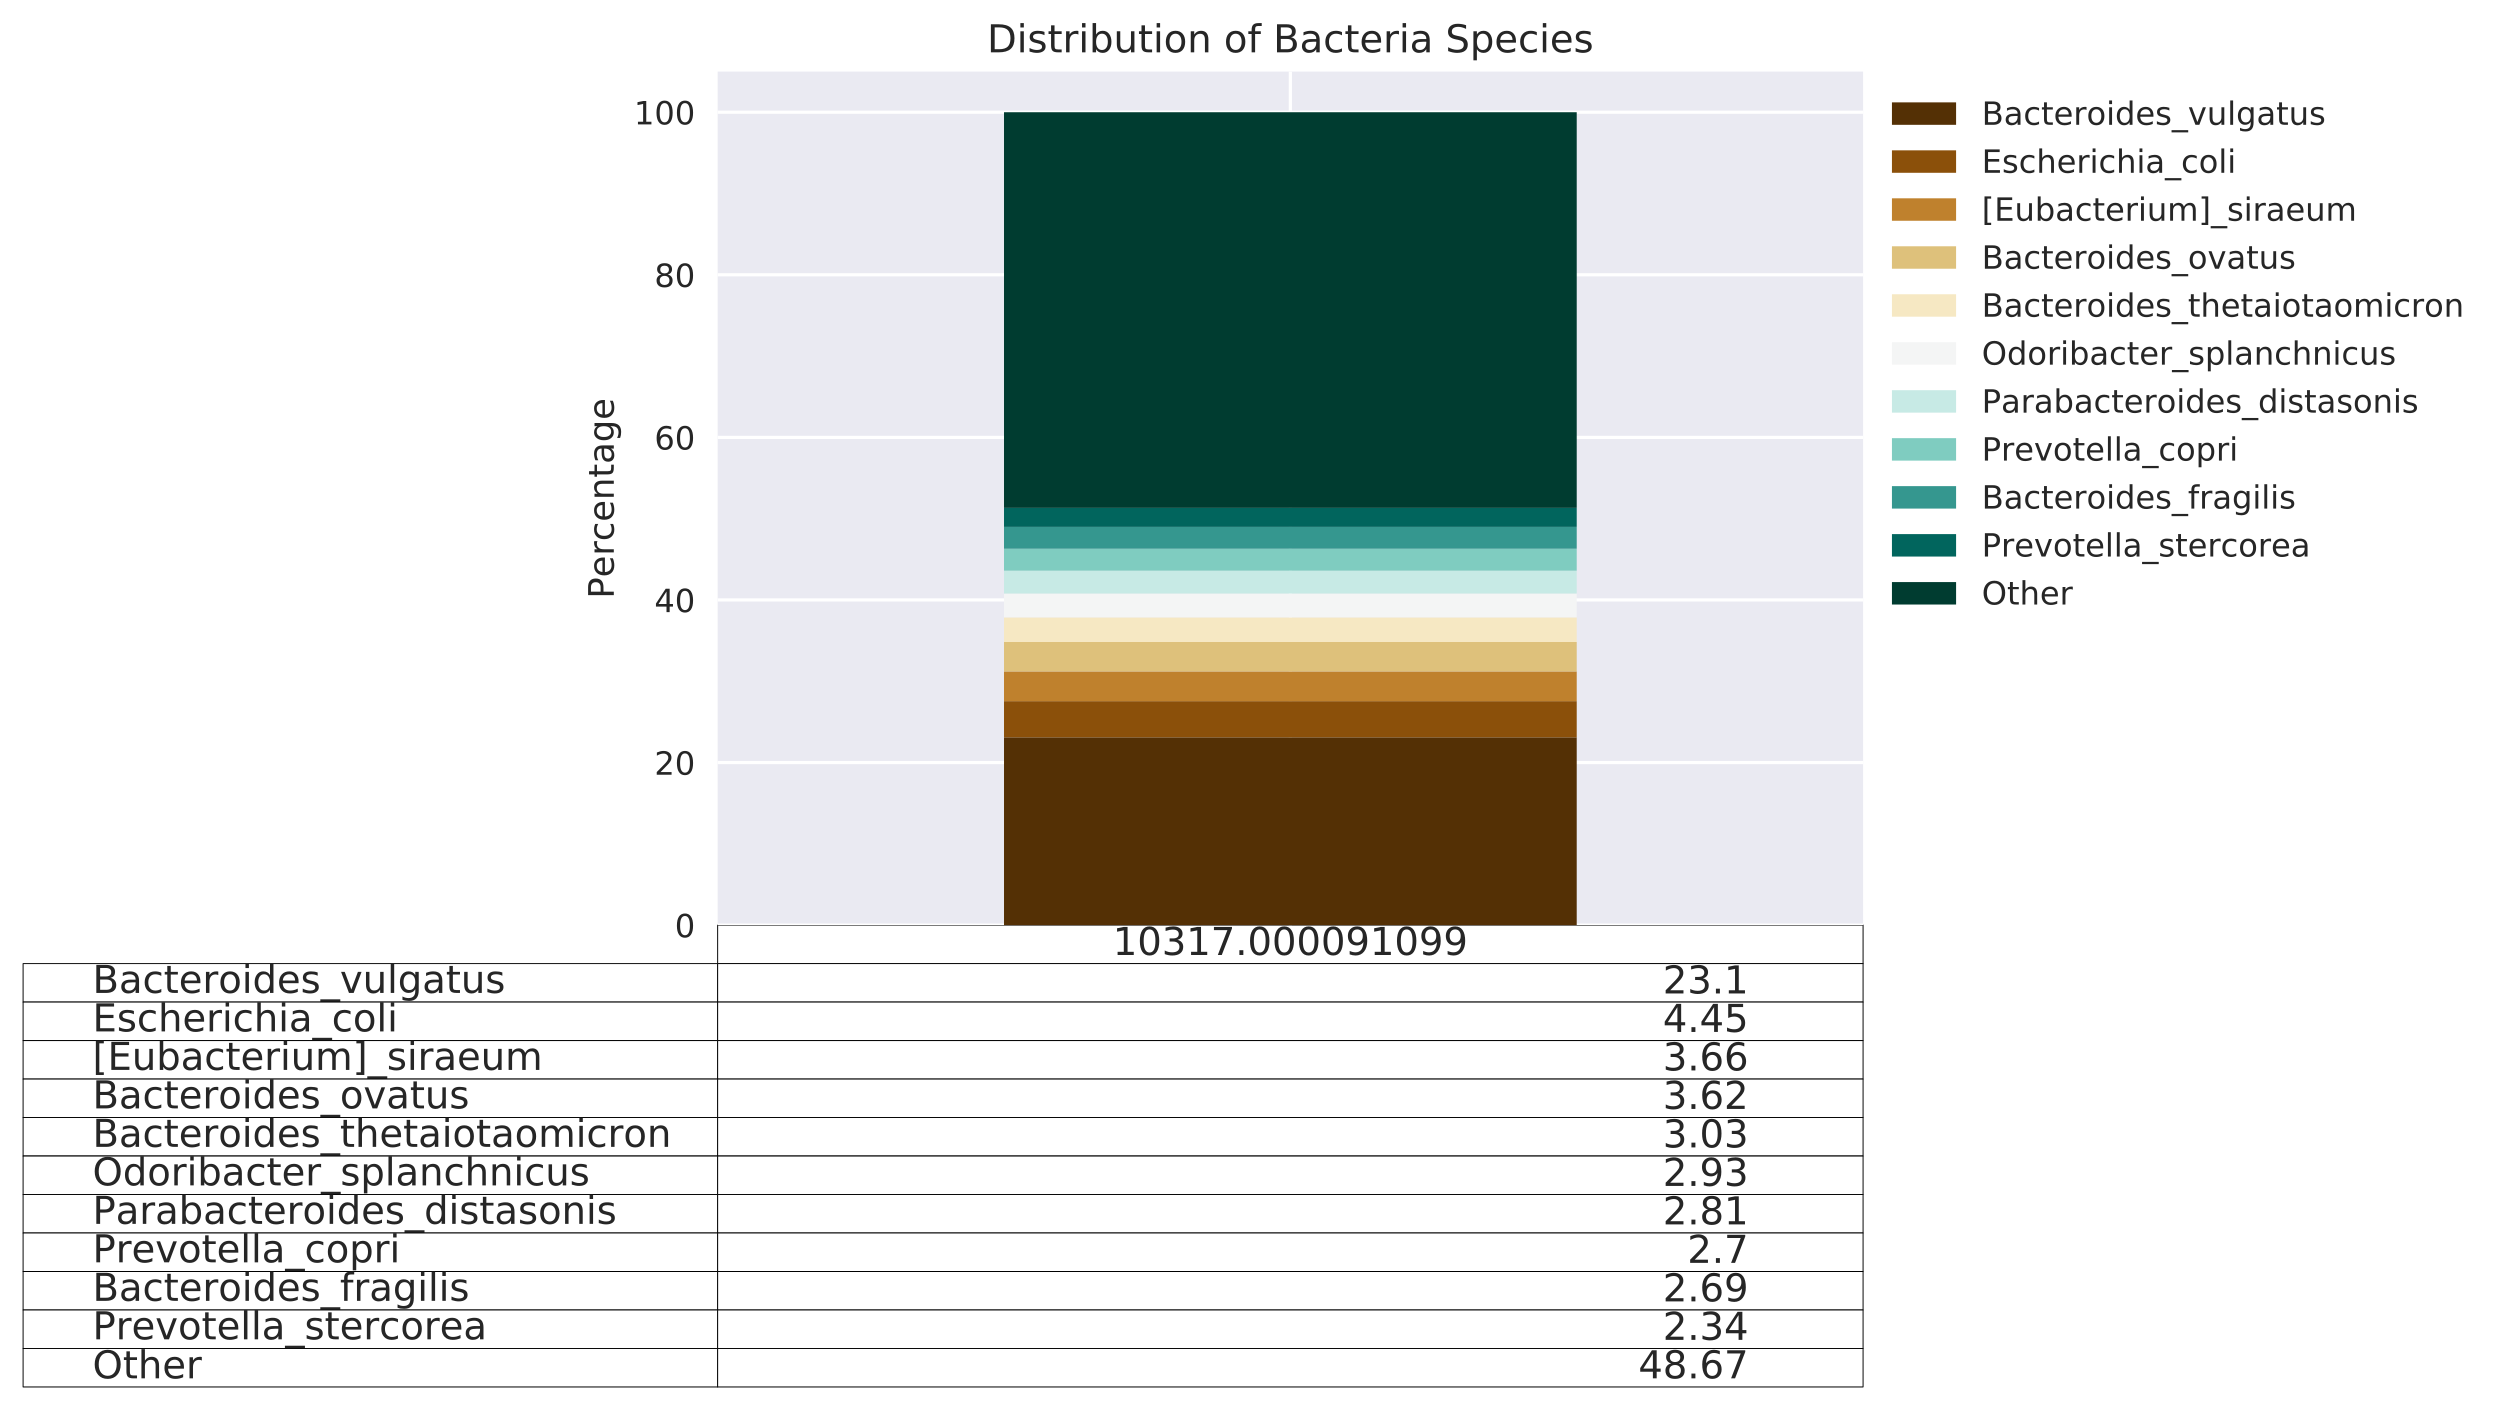 <?xml version="1.0" encoding="utf-8" standalone="no"?>
<!DOCTYPE svg PUBLIC "-//W3C//DTD SVG 1.1//EN"
  "http://www.w3.org/Graphics/SVG/1.1/DTD/svg11.dtd">
<!-- Created with matplotlib (http://matplotlib.org/) -->
<svg height="439.63pt" version="1.1" viewBox="0 0 779.45 439.63" width="779.45pt" xmlns="http://www.w3.org/2000/svg" xmlns:xlink="http://www.w3.org/1999/xlink">
 <defs>
  <style type="text/css">
*{stroke-linecap:butt;stroke-linejoin:round;}
  </style>
 </defs>
 <g id="figure_1">
  <g id="patch_1">
   <path d="M 0 439.63 
L 779.45 439.63 
L 779.45 0 
L 0 0 
z
" style="fill:#ffffff;"/>
  </g>
  <g id="axes_1">
   <g id="patch_2">
    <path d="M 223.749 288.43 
L 580.869 288.43 
L 580.869 22.318 
L 223.749 22.318 
z
" style="fill:#eaeaf2;"/>
   </g>
   <g id="table_1">
    <g id="patch_3">
     <path d="M 223.749 300.43 
L 580.869 300.43 
L 580.869 288.43 
L 223.749 288.43 
z
" style="fill:#ffffff;stroke:#000000;stroke-linejoin:miter;stroke-width:0.3;"/>
    </g>
    <g id="text_1">
     <!-- 10317.000091099 -->
     <defs>
      <path d="M 12.406 8.297 
L 28.516 8.297 
L 28.516 63.922 
L 10.984 60.406 
L 10.984 69.391 
L 28.422 72.906 
L 38.281 72.906 
L 38.281 8.297 
L 54.391 8.297 
L 54.391 0 
L 12.406 0 
z
" id="DejaVuSans-31"/>
      <path d="M 31.781 66.406 
Q 24.172 66.406 20.328 58.906 
Q 16.5 51.422 16.5 36.375 
Q 16.5 21.391 20.328 13.891 
Q 24.172 6.391 31.781 6.391 
Q 39.453 6.391 43.281 13.891 
Q 47.125 21.391 47.125 36.375 
Q 47.125 51.422 43.281 58.906 
Q 39.453 66.406 31.781 66.406 
z
M 31.781 74.219 
Q 44.047 74.219 50.516 64.516 
Q 56.984 54.828 56.984 36.375 
Q 56.984 17.969 50.516 8.266 
Q 44.047 -1.422 31.781 -1.422 
Q 19.531 -1.422 13.062 8.266 
Q 6.594 17.969 6.594 36.375 
Q 6.594 54.828 13.062 64.516 
Q 19.531 74.219 31.781 74.219 
z
" id="DejaVuSans-30"/>
      <path d="M 40.578 39.312 
Q 47.656 37.797 51.625 33 
Q 55.609 28.219 55.609 21.188 
Q 55.609 10.406 48.188 4.484 
Q 40.766 -1.422 27.094 -1.422 
Q 22.516 -1.422 17.656 -0.516 
Q 12.797 0.391 7.625 2.203 
L 7.625 11.719 
Q 11.719 9.328 16.594 8.109 
Q 21.484 6.891 26.812 6.891 
Q 36.078 6.891 40.938 10.547 
Q 45.797 14.203 45.797 21.188 
Q 45.797 27.641 41.281 31.266 
Q 36.766 34.906 28.719 34.906 
L 20.219 34.906 
L 20.219 43.016 
L 29.109 43.016 
Q 36.375 43.016 40.234 45.922 
Q 44.094 48.828 44.094 54.297 
Q 44.094 59.906 40.109 62.906 
Q 36.141 65.922 28.719 65.922 
Q 24.656 65.922 20.016 65.031 
Q 15.375 64.156 9.812 62.312 
L 9.812 71.094 
Q 15.438 72.656 20.344 73.438 
Q 25.25 74.219 29.594 74.219 
Q 40.828 74.219 47.359 69.109 
Q 53.906 64.016 53.906 55.328 
Q 53.906 49.266 50.438 45.094 
Q 46.969 40.922 40.578 39.312 
z
" id="DejaVuSans-33"/>
      <path d="M 8.203 72.906 
L 55.078 72.906 
L 55.078 68.703 
L 28.609 0 
L 18.312 0 
L 43.219 64.594 
L 8.203 64.594 
z
" id="DejaVuSans-37"/>
      <path d="M 10.688 12.406 
L 21 12.406 
L 21 0 
L 10.688 0 
z
" id="DejaVuSans-2e"/>
      <path d="M 10.984 1.516 
L 10.984 10.5 
Q 14.703 8.734 18.5 7.812 
Q 22.312 6.891 25.984 6.891 
Q 35.75 6.891 40.891 13.453 
Q 46.047 20.016 46.781 33.406 
Q 43.953 29.203 39.594 26.953 
Q 35.25 24.703 29.984 24.703 
Q 19.047 24.703 12.672 31.312 
Q 6.297 37.938 6.297 49.422 
Q 6.297 60.641 12.938 67.422 
Q 19.578 74.219 30.609 74.219 
Q 43.266 74.219 49.922 64.516 
Q 56.594 54.828 56.594 36.375 
Q 56.594 19.141 48.406 8.859 
Q 40.234 -1.422 26.422 -1.422 
Q 22.703 -1.422 18.891 -0.688 
Q 15.094 0.047 10.984 1.516 
z
M 30.609 32.422 
Q 37.25 32.422 41.125 36.953 
Q 45.016 41.5 45.016 49.422 
Q 45.016 57.281 41.125 61.844 
Q 37.25 66.406 30.609 66.406 
Q 23.969 66.406 20.094 61.844 
Q 16.219 57.281 16.219 49.422 
Q 16.219 41.5 20.094 36.953 
Q 23.969 32.422 30.609 32.422 
z
" id="DejaVuSans-39"/>
     </defs>
     <g style="fill:#262626;" transform="translate(346.957 297.741)scale(0.12 -0.12)">
      <use xlink:href="#DejaVuSans-31"/>
      <use x="63.623" xlink:href="#DejaVuSans-30"/>
      <use x="127.246" xlink:href="#DejaVuSans-33"/>
      <use x="190.869" xlink:href="#DejaVuSans-31"/>
      <use x="254.492" xlink:href="#DejaVuSans-37"/>
      <use x="318.115" xlink:href="#DejaVuSans-2e"/>
      <use x="349.902" xlink:href="#DejaVuSans-30"/>
      <use x="413.525" xlink:href="#DejaVuSans-30"/>
      <use x="477.148" xlink:href="#DejaVuSans-30"/>
      <use x="540.771" xlink:href="#DejaVuSans-30"/>
      <use x="604.395" xlink:href="#DejaVuSans-39"/>
      <use x="668.018" xlink:href="#DejaVuSans-31"/>
      <use x="731.641" xlink:href="#DejaVuSans-30"/>
      <use x="795.264" xlink:href="#DejaVuSans-39"/>
      <use x="858.887" xlink:href="#DejaVuSans-39"/>
     </g>
    </g>
    <g id="patch_4">
     <path d="M 7.2 312.43 
L 223.749 312.43 
L 223.749 300.43 
L 7.2 300.43 
z
" style="fill:#ffffff;stroke:#000000;stroke-linejoin:miter;stroke-width:0.3;"/>
    </g>
    <g id="text_2">
     <!-- Bacteroides_vulgatus -->
     <defs>
      <path d="M 19.672 34.812 
L 19.672 8.109 
L 35.5 8.109 
Q 43.453 8.109 47.281 11.406 
Q 51.125 14.703 51.125 21.484 
Q 51.125 28.328 47.281 31.562 
Q 43.453 34.812 35.5 34.812 
z
M 19.672 64.797 
L 19.672 42.828 
L 34.281 42.828 
Q 41.5 42.828 45.031 45.531 
Q 48.578 48.25 48.578 53.812 
Q 48.578 59.328 45.031 62.062 
Q 41.5 64.797 34.281 64.797 
z
M 9.812 72.906 
L 35.016 72.906 
Q 46.297 72.906 52.391 68.219 
Q 58.5 63.531 58.5 54.891 
Q 58.5 48.188 55.375 44.234 
Q 52.25 40.281 46.188 39.312 
Q 53.469 37.75 57.5 32.781 
Q 61.531 27.828 61.531 20.406 
Q 61.531 10.641 54.891 5.312 
Q 48.25 0 35.984 0 
L 9.812 0 
z
" id="DejaVuSans-42"/>
      <path d="M 34.281 27.484 
Q 23.391 27.484 19.188 25 
Q 14.984 22.516 14.984 16.5 
Q 14.984 11.719 18.141 8.906 
Q 21.297 6.109 26.703 6.109 
Q 34.188 6.109 38.703 11.406 
Q 43.219 16.703 43.219 25.484 
L 43.219 27.484 
z
M 52.203 31.203 
L 52.203 0 
L 43.219 0 
L 43.219 8.297 
Q 40.141 3.328 35.547 0.953 
Q 30.953 -1.422 24.312 -1.422 
Q 15.922 -1.422 10.953 3.297 
Q 6 8.016 6 15.922 
Q 6 25.141 12.172 29.828 
Q 18.359 34.516 30.609 34.516 
L 43.219 34.516 
L 43.219 35.406 
Q 43.219 41.609 39.141 45 
Q 35.062 48.391 27.688 48.391 
Q 23 48.391 18.547 47.266 
Q 14.109 46.141 10.016 43.891 
L 10.016 52.203 
Q 14.938 54.109 19.578 55.047 
Q 24.219 56 28.609 56 
Q 40.484 56 46.344 49.844 
Q 52.203 43.703 52.203 31.203 
z
" id="DejaVuSans-61"/>
      <path d="M 48.781 52.594 
L 48.781 44.188 
Q 44.969 46.297 41.141 47.344 
Q 37.312 48.391 33.406 48.391 
Q 24.656 48.391 19.812 42.844 
Q 14.984 37.312 14.984 27.297 
Q 14.984 17.281 19.812 11.734 
Q 24.656 6.203 33.406 6.203 
Q 37.312 6.203 41.141 7.25 
Q 44.969 8.297 48.781 10.406 
L 48.781 2.094 
Q 45.016 0.344 40.984 -0.531 
Q 36.969 -1.422 32.422 -1.422 
Q 20.062 -1.422 12.781 6.344 
Q 5.516 14.109 5.516 27.297 
Q 5.516 40.672 12.859 48.328 
Q 20.219 56 33.016 56 
Q 37.156 56 41.109 55.141 
Q 45.062 54.297 48.781 52.594 
z
" id="DejaVuSans-63"/>
      <path d="M 18.312 70.219 
L 18.312 54.688 
L 36.812 54.688 
L 36.812 47.703 
L 18.312 47.703 
L 18.312 18.016 
Q 18.312 11.328 20.141 9.422 
Q 21.969 7.516 27.594 7.516 
L 36.812 7.516 
L 36.812 0 
L 27.594 0 
Q 17.188 0 13.234 3.875 
Q 9.281 7.766 9.281 18.016 
L 9.281 47.703 
L 2.688 47.703 
L 2.688 54.688 
L 9.281 54.688 
L 9.281 70.219 
z
" id="DejaVuSans-74"/>
      <path d="M 56.203 29.594 
L 56.203 25.203 
L 14.891 25.203 
Q 15.484 15.922 20.484 11.062 
Q 25.484 6.203 34.422 6.203 
Q 39.594 6.203 44.453 7.469 
Q 49.312 8.734 54.109 11.281 
L 54.109 2.781 
Q 49.266 0.734 44.188 -0.344 
Q 39.109 -1.422 33.891 -1.422 
Q 20.797 -1.422 13.156 6.188 
Q 5.516 13.812 5.516 26.812 
Q 5.516 40.234 12.766 48.109 
Q 20.016 56 32.328 56 
Q 43.359 56 49.781 48.891 
Q 56.203 41.797 56.203 29.594 
z
M 47.219 32.234 
Q 47.125 39.594 43.094 43.984 
Q 39.062 48.391 32.422 48.391 
Q 24.906 48.391 20.391 44.141 
Q 15.875 39.891 15.188 32.172 
z
" id="DejaVuSans-65"/>
      <path d="M 41.109 46.297 
Q 39.594 47.172 37.812 47.578 
Q 36.031 48 33.891 48 
Q 26.266 48 22.188 43.047 
Q 18.109 38.094 18.109 28.812 
L 18.109 0 
L 9.078 0 
L 9.078 54.688 
L 18.109 54.688 
L 18.109 46.188 
Q 20.953 51.172 25.484 53.578 
Q 30.031 56 36.531 56 
Q 37.453 56 38.578 55.875 
Q 39.703 55.766 41.062 55.516 
z
" id="DejaVuSans-72"/>
      <path d="M 30.609 48.391 
Q 23.391 48.391 19.188 42.75 
Q 14.984 37.109 14.984 27.297 
Q 14.984 17.484 19.156 11.844 
Q 23.344 6.203 30.609 6.203 
Q 37.797 6.203 41.984 11.859 
Q 46.188 17.531 46.188 27.297 
Q 46.188 37.016 41.984 42.703 
Q 37.797 48.391 30.609 48.391 
z
M 30.609 56 
Q 42.328 56 49.016 48.375 
Q 55.719 40.766 55.719 27.297 
Q 55.719 13.875 49.016 6.219 
Q 42.328 -1.422 30.609 -1.422 
Q 18.844 -1.422 12.172 6.219 
Q 5.516 13.875 5.516 27.297 
Q 5.516 40.766 12.172 48.375 
Q 18.844 56 30.609 56 
z
" id="DejaVuSans-6f"/>
      <path d="M 9.422 54.688 
L 18.406 54.688 
L 18.406 0 
L 9.422 0 
z
M 9.422 75.984 
L 18.406 75.984 
L 18.406 64.594 
L 9.422 64.594 
z
" id="DejaVuSans-69"/>
      <path d="M 45.406 46.391 
L 45.406 75.984 
L 54.391 75.984 
L 54.391 0 
L 45.406 0 
L 45.406 8.203 
Q 42.578 3.328 38.25 0.953 
Q 33.938 -1.422 27.875 -1.422 
Q 17.969 -1.422 11.734 6.484 
Q 5.516 14.406 5.516 27.297 
Q 5.516 40.188 11.734 48.094 
Q 17.969 56 27.875 56 
Q 33.938 56 38.25 53.625 
Q 42.578 51.266 45.406 46.391 
z
M 14.797 27.297 
Q 14.797 17.391 18.875 11.75 
Q 22.953 6.109 30.078 6.109 
Q 37.203 6.109 41.297 11.75 
Q 45.406 17.391 45.406 27.297 
Q 45.406 37.203 41.297 42.844 
Q 37.203 48.484 30.078 48.484 
Q 22.953 48.484 18.875 42.844 
Q 14.797 37.203 14.797 27.297 
z
" id="DejaVuSans-64"/>
      <path d="M 44.281 53.078 
L 44.281 44.578 
Q 40.484 46.531 36.375 47.5 
Q 32.281 48.484 27.875 48.484 
Q 21.188 48.484 17.844 46.438 
Q 14.5 44.391 14.5 40.281 
Q 14.5 37.156 16.891 35.375 
Q 19.281 33.594 26.516 31.984 
L 29.594 31.297 
Q 39.156 29.25 43.188 25.516 
Q 47.219 21.781 47.219 15.094 
Q 47.219 7.469 41.188 3.016 
Q 35.156 -1.422 24.609 -1.422 
Q 20.219 -1.422 15.453 -0.562 
Q 10.688 0.297 5.422 2 
L 5.422 11.281 
Q 10.406 8.688 15.234 7.391 
Q 20.062 6.109 24.812 6.109 
Q 31.156 6.109 34.562 8.281 
Q 37.984 10.453 37.984 14.406 
Q 37.984 18.062 35.516 20.016 
Q 33.062 21.969 24.703 23.781 
L 21.578 24.516 
Q 13.234 26.266 9.516 29.906 
Q 5.812 33.547 5.812 39.891 
Q 5.812 47.609 11.281 51.797 
Q 16.75 56 26.812 56 
Q 31.781 56 36.172 55.266 
Q 40.578 54.547 44.281 53.078 
z
" id="DejaVuSans-73"/>
      <path d="M 50.984 -16.609 
L 50.984 -23.578 
L -0.984 -23.578 
L -0.984 -16.609 
z
" id="DejaVuSans-5f"/>
      <path d="M 2.984 54.688 
L 12.5 54.688 
L 29.594 8.797 
L 46.688 54.688 
L 56.203 54.688 
L 35.688 0 
L 23.484 0 
z
" id="DejaVuSans-76"/>
      <path d="M 8.5 21.578 
L 8.5 54.688 
L 17.484 54.688 
L 17.484 21.922 
Q 17.484 14.156 20.5 10.266 
Q 23.531 6.391 29.594 6.391 
Q 36.859 6.391 41.078 11.031 
Q 45.312 15.672 45.312 23.688 
L 45.312 54.688 
L 54.297 54.688 
L 54.297 0 
L 45.312 0 
L 45.312 8.406 
Q 42.047 3.422 37.719 1 
Q 33.406 -1.422 27.688 -1.422 
Q 18.266 -1.422 13.375 4.438 
Q 8.5 10.297 8.5 21.578 
z
M 31.109 56 
z
" id="DejaVuSans-75"/>
      <path d="M 9.422 75.984 
L 18.406 75.984 
L 18.406 0 
L 9.422 0 
z
" id="DejaVuSans-6c"/>
      <path d="M 45.406 27.984 
Q 45.406 37.75 41.375 43.109 
Q 37.359 48.484 30.078 48.484 
Q 22.859 48.484 18.828 43.109 
Q 14.797 37.75 14.797 27.984 
Q 14.797 18.266 18.828 12.891 
Q 22.859 7.516 30.078 7.516 
Q 37.359 7.516 41.375 12.891 
Q 45.406 18.266 45.406 27.984 
z
M 54.391 6.781 
Q 54.391 -7.172 48.188 -13.984 
Q 42 -20.797 29.203 -20.797 
Q 24.469 -20.797 20.266 -20.094 
Q 16.062 -19.391 12.109 -17.922 
L 12.109 -9.188 
Q 16.062 -11.328 19.922 -12.344 
Q 23.781 -13.375 27.781 -13.375 
Q 36.625 -13.375 41.016 -8.766 
Q 45.406 -4.156 45.406 5.172 
L 45.406 9.625 
Q 42.625 4.781 38.281 2.391 
Q 33.938 0 27.875 0 
Q 17.828 0 11.672 7.656 
Q 5.516 15.328 5.516 27.984 
Q 5.516 40.672 11.672 48.328 
Q 17.828 56 27.875 56 
Q 33.938 56 38.281 53.609 
Q 42.625 51.219 45.406 46.391 
L 45.406 54.688 
L 54.391 54.688 
z
" id="DejaVuSans-67"/>
     </defs>
     <g style="fill:#262626;" transform="translate(28.855 309.575)scale(0.12 -0.12)">
      <use xlink:href="#DejaVuSans-42"/>
      <use x="68.604" xlink:href="#DejaVuSans-61"/>
      <use x="129.883" xlink:href="#DejaVuSans-63"/>
      <use x="184.863" xlink:href="#DejaVuSans-74"/>
      <use x="224.072" xlink:href="#DejaVuSans-65"/>
      <use x="285.596" xlink:href="#DejaVuSans-72"/>
      <use x="326.678" xlink:href="#DejaVuSans-6f"/>
      <use x="387.859" xlink:href="#DejaVuSans-69"/>
      <use x="415.643" xlink:href="#DejaVuSans-64"/>
      <use x="479.119" xlink:href="#DejaVuSans-65"/>
      <use x="540.643" xlink:href="#DejaVuSans-73"/>
      <use x="592.742" xlink:href="#DejaVuSans-5f"/>
      <use x="642.742" xlink:href="#DejaVuSans-76"/>
      <use x="701.922" xlink:href="#DejaVuSans-75"/>
      <use x="765.301" xlink:href="#DejaVuSans-6c"/>
      <use x="793.084" xlink:href="#DejaVuSans-67"/>
      <use x="856.561" xlink:href="#DejaVuSans-61"/>
      <use x="917.84" xlink:href="#DejaVuSans-74"/>
      <use x="957.049" xlink:href="#DejaVuSans-75"/>
      <use x="1020.428" xlink:href="#DejaVuSans-73"/>
     </g>
    </g>
    <g id="patch_5">
     <path d="M 223.749 312.43 
L 580.869 312.43 
L 580.869 300.43 
L 223.749 300.43 
z
" style="fill:#ffffff;stroke:#000000;stroke-linejoin:miter;stroke-width:0.3;"/>
    </g>
    <g id="text_3">
     <!-- 23.1 -->
     <defs>
      <path d="M 19.188 8.297 
L 53.609 8.297 
L 53.609 0 
L 7.328 0 
L 7.328 8.297 
Q 12.938 14.109 22.625 23.891 
Q 32.328 33.688 34.812 36.531 
Q 39.547 41.844 41.422 45.531 
Q 43.312 49.219 43.312 52.781 
Q 43.312 58.594 39.234 62.25 
Q 35.156 65.922 28.609 65.922 
Q 23.969 65.922 18.812 64.312 
Q 13.672 62.703 7.812 59.422 
L 7.812 69.391 
Q 13.766 71.781 18.938 73 
Q 24.125 74.219 28.422 74.219 
Q 39.75 74.219 46.484 68.547 
Q 53.219 62.891 53.219 53.422 
Q 53.219 48.922 51.531 44.891 
Q 49.859 40.875 45.406 35.406 
Q 44.188 33.984 37.641 27.219 
Q 31.109 20.453 19.188 8.297 
z
" id="DejaVuSans-32"/>
     </defs>
     <g style="fill:#262626;" transform="translate(518.438 309.741)scale(0.12 -0.12)">
      <use xlink:href="#DejaVuSans-32"/>
      <use x="63.623" xlink:href="#DejaVuSans-33"/>
      <use x="127.246" xlink:href="#DejaVuSans-2e"/>
      <use x="159.033" xlink:href="#DejaVuSans-31"/>
     </g>
    </g>
    <g id="patch_6">
     <path d="M 7.2 324.43 
L 223.749 324.43 
L 223.749 312.43 
L 7.2 312.43 
z
" style="fill:#ffffff;stroke:#000000;stroke-linejoin:miter;stroke-width:0.3;"/>
    </g>
    <g id="text_4">
     <!-- Escherichia_coli -->
     <defs>
      <path d="M 9.812 72.906 
L 55.906 72.906 
L 55.906 64.594 
L 19.672 64.594 
L 19.672 43.016 
L 54.391 43.016 
L 54.391 34.719 
L 19.672 34.719 
L 19.672 8.297 
L 56.781 8.297 
L 56.781 0 
L 9.812 0 
z
" id="DejaVuSans-45"/>
      <path d="M 54.891 33.016 
L 54.891 0 
L 45.906 0 
L 45.906 32.719 
Q 45.906 40.484 42.875 44.328 
Q 39.844 48.188 33.797 48.188 
Q 26.516 48.188 22.312 43.547 
Q 18.109 38.922 18.109 30.906 
L 18.109 0 
L 9.078 0 
L 9.078 75.984 
L 18.109 75.984 
L 18.109 46.188 
Q 21.344 51.125 25.703 53.562 
Q 30.078 56 35.797 56 
Q 45.219 56 50.047 50.172 
Q 54.891 44.344 54.891 33.016 
z
" id="DejaVuSans-68"/>
     </defs>
     <g style="fill:#262626;" transform="translate(28.855 321.575)scale(0.12 -0.12)">
      <use xlink:href="#DejaVuSans-45"/>
      <use x="63.184" xlink:href="#DejaVuSans-73"/>
      <use x="115.283" xlink:href="#DejaVuSans-63"/>
      <use x="170.264" xlink:href="#DejaVuSans-68"/>
      <use x="233.643" xlink:href="#DejaVuSans-65"/>
      <use x="295.166" xlink:href="#DejaVuSans-72"/>
      <use x="336.279" xlink:href="#DejaVuSans-69"/>
      <use x="364.062" xlink:href="#DejaVuSans-63"/>
      <use x="419.043" xlink:href="#DejaVuSans-68"/>
      <use x="482.422" xlink:href="#DejaVuSans-69"/>
      <use x="510.205" xlink:href="#DejaVuSans-61"/>
      <use x="571.484" xlink:href="#DejaVuSans-5f"/>
      <use x="621.484" xlink:href="#DejaVuSans-63"/>
      <use x="676.465" xlink:href="#DejaVuSans-6f"/>
      <use x="737.646" xlink:href="#DejaVuSans-6c"/>
      <use x="765.43" xlink:href="#DejaVuSans-69"/>
     </g>
    </g>
    <g id="patch_7">
     <path d="M 223.749 324.43 
L 580.869 324.43 
L 580.869 312.43 
L 223.749 312.43 
z
" style="fill:#ffffff;stroke:#000000;stroke-linejoin:miter;stroke-width:0.3;"/>
    </g>
    <g id="text_5">
     <!-- 4.45 -->
     <defs>
      <path d="M 37.797 64.312 
L 12.891 25.391 
L 37.797 25.391 
z
M 35.203 72.906 
L 47.609 72.906 
L 47.609 25.391 
L 58.016 25.391 
L 58.016 17.188 
L 47.609 17.188 
L 47.609 0 
L 37.797 0 
L 37.797 17.188 
L 4.891 17.188 
L 4.891 26.703 
z
" id="DejaVuSans-34"/>
      <path d="M 10.797 72.906 
L 49.516 72.906 
L 49.516 64.594 
L 19.828 64.594 
L 19.828 46.734 
Q 21.969 47.469 24.109 47.828 
Q 26.266 48.188 28.422 48.188 
Q 40.625 48.188 47.75 41.5 
Q 54.891 34.812 54.891 23.391 
Q 54.891 11.625 47.562 5.094 
Q 40.234 -1.422 26.906 -1.422 
Q 22.312 -1.422 17.547 -0.641 
Q 12.797 0.141 7.719 1.703 
L 7.719 11.625 
Q 12.109 9.234 16.797 8.062 
Q 21.484 6.891 26.703 6.891 
Q 35.156 6.891 40.078 11.328 
Q 45.016 15.766 45.016 23.391 
Q 45.016 31 40.078 35.438 
Q 35.156 39.891 26.703 39.891 
Q 22.75 39.891 18.812 39.016 
Q 14.891 38.141 10.797 36.281 
z
" id="DejaVuSans-35"/>
     </defs>
     <g style="fill:#262626;" transform="translate(518.438 321.741)scale(0.12 -0.12)">
      <use xlink:href="#DejaVuSans-34"/>
      <use x="63.623" xlink:href="#DejaVuSans-2e"/>
      <use x="95.41" xlink:href="#DejaVuSans-34"/>
      <use x="159.033" xlink:href="#DejaVuSans-35"/>
     </g>
    </g>
    <g id="patch_8">
     <path d="M 7.2 336.43 
L 223.749 336.43 
L 223.749 324.43 
L 7.2 324.43 
z
" style="fill:#ffffff;stroke:#000000;stroke-linejoin:miter;stroke-width:0.3;"/>
    </g>
    <g id="text_6">
     <!-- [Eubacterium]_siraeum -->
     <defs>
      <path d="M 8.594 75.984 
L 29.297 75.984 
L 29.297 69 
L 17.578 69 
L 17.578 -6.203 
L 29.297 -6.203 
L 29.297 -13.188 
L 8.594 -13.188 
z
" id="DejaVuSans-5b"/>
      <path d="M 48.688 27.297 
Q 48.688 37.203 44.609 42.844 
Q 40.531 48.484 33.406 48.484 
Q 26.266 48.484 22.188 42.844 
Q 18.109 37.203 18.109 27.297 
Q 18.109 17.391 22.188 11.75 
Q 26.266 6.109 33.406 6.109 
Q 40.531 6.109 44.609 11.75 
Q 48.688 17.391 48.688 27.297 
z
M 18.109 46.391 
Q 20.953 51.266 25.266 53.625 
Q 29.594 56 35.594 56 
Q 45.562 56 51.781 48.094 
Q 58.016 40.188 58.016 27.297 
Q 58.016 14.406 51.781 6.484 
Q 45.562 -1.422 35.594 -1.422 
Q 29.594 -1.422 25.266 0.953 
Q 20.953 3.328 18.109 8.203 
L 18.109 0 
L 9.078 0 
L 9.078 75.984 
L 18.109 75.984 
z
" id="DejaVuSans-62"/>
      <path d="M 52 44.188 
Q 55.375 50.25 60.062 53.125 
Q 64.75 56 71.094 56 
Q 79.641 56 84.281 50.016 
Q 88.922 44.047 88.922 33.016 
L 88.922 0 
L 79.891 0 
L 79.891 32.719 
Q 79.891 40.578 77.094 44.375 
Q 74.312 48.188 68.609 48.188 
Q 61.625 48.188 57.562 43.547 
Q 53.516 38.922 53.516 30.906 
L 53.516 0 
L 44.484 0 
L 44.484 32.719 
Q 44.484 40.625 41.703 44.406 
Q 38.922 48.188 33.109 48.188 
Q 26.219 48.188 22.156 43.531 
Q 18.109 38.875 18.109 30.906 
L 18.109 0 
L 9.078 0 
L 9.078 54.688 
L 18.109 54.688 
L 18.109 46.188 
Q 21.188 51.219 25.484 53.609 
Q 29.781 56 35.688 56 
Q 41.656 56 45.828 52.969 
Q 50 49.953 52 44.188 
z
" id="DejaVuSans-6d"/>
      <path d="M 30.422 75.984 
L 30.422 -13.188 
L 9.719 -13.188 
L 9.719 -6.203 
L 21.391 -6.203 
L 21.391 69 
L 9.719 69 
L 9.719 75.984 
z
" id="DejaVuSans-5d"/>
     </defs>
     <g style="fill:#262626;" transform="translate(28.855 333.575)scale(0.12 -0.12)">
      <use xlink:href="#DejaVuSans-5b"/>
      <use x="39.014" xlink:href="#DejaVuSans-45"/>
      <use x="102.197" xlink:href="#DejaVuSans-75"/>
      <use x="165.576" xlink:href="#DejaVuSans-62"/>
      <use x="229.053" xlink:href="#DejaVuSans-61"/>
      <use x="290.332" xlink:href="#DejaVuSans-63"/>
      <use x="345.312" xlink:href="#DejaVuSans-74"/>
      <use x="384.521" xlink:href="#DejaVuSans-65"/>
      <use x="446.045" xlink:href="#DejaVuSans-72"/>
      <use x="487.158" xlink:href="#DejaVuSans-69"/>
      <use x="514.941" xlink:href="#DejaVuSans-75"/>
      <use x="578.32" xlink:href="#DejaVuSans-6d"/>
      <use x="675.732" xlink:href="#DejaVuSans-5d"/>
      <use x="714.746" xlink:href="#DejaVuSans-5f"/>
      <use x="764.746" xlink:href="#DejaVuSans-73"/>
      <use x="816.846" xlink:href="#DejaVuSans-69"/>
      <use x="844.629" xlink:href="#DejaVuSans-72"/>
      <use x="885.742" xlink:href="#DejaVuSans-61"/>
      <use x="947.021" xlink:href="#DejaVuSans-65"/>
      <use x="1008.545" xlink:href="#DejaVuSans-75"/>
      <use x="1071.924" xlink:href="#DejaVuSans-6d"/>
     </g>
    </g>
    <g id="patch_9">
     <path d="M 223.749 336.43 
L 580.869 336.43 
L 580.869 324.43 
L 223.749 324.43 
z
" style="fill:#ffffff;stroke:#000000;stroke-linejoin:miter;stroke-width:0.3;"/>
    </g>
    <g id="text_7">
     <!-- 3.66 -->
     <defs>
      <path d="M 33.016 40.375 
Q 26.375 40.375 22.484 35.828 
Q 18.609 31.297 18.609 23.391 
Q 18.609 15.531 22.484 10.953 
Q 26.375 6.391 33.016 6.391 
Q 39.656 6.391 43.531 10.953 
Q 47.406 15.531 47.406 23.391 
Q 47.406 31.297 43.531 35.828 
Q 39.656 40.375 33.016 40.375 
z
M 52.594 71.297 
L 52.594 62.312 
Q 48.875 64.062 45.094 64.984 
Q 41.312 65.922 37.594 65.922 
Q 27.828 65.922 22.672 59.328 
Q 17.531 52.734 16.797 39.406 
Q 19.672 43.656 24.016 45.922 
Q 28.375 48.188 33.594 48.188 
Q 44.578 48.188 50.953 41.516 
Q 57.328 34.859 57.328 23.391 
Q 57.328 12.156 50.688 5.359 
Q 44.047 -1.422 33.016 -1.422 
Q 20.359 -1.422 13.672 8.266 
Q 6.984 17.969 6.984 36.375 
Q 6.984 53.656 15.188 63.938 
Q 23.391 74.219 37.203 74.219 
Q 40.922 74.219 44.703 73.484 
Q 48.484 72.75 52.594 71.297 
z
" id="DejaVuSans-36"/>
     </defs>
     <g style="fill:#262626;" transform="translate(518.438 333.741)scale(0.12 -0.12)">
      <use xlink:href="#DejaVuSans-33"/>
      <use x="63.623" xlink:href="#DejaVuSans-2e"/>
      <use x="95.41" xlink:href="#DejaVuSans-36"/>
      <use x="159.033" xlink:href="#DejaVuSans-36"/>
     </g>
    </g>
    <g id="patch_10">
     <path d="M 7.2 348.43 
L 223.749 348.43 
L 223.749 336.43 
L 7.2 336.43 
z
" style="fill:#ffffff;stroke:#000000;stroke-linejoin:miter;stroke-width:0.3;"/>
    </g>
    <g id="text_8">
     <!-- Bacteroides_ovatus -->
     <g style="fill:#262626;" transform="translate(28.855 345.575)scale(0.12 -0.12)">
      <use xlink:href="#DejaVuSans-42"/>
      <use x="68.604" xlink:href="#DejaVuSans-61"/>
      <use x="129.883" xlink:href="#DejaVuSans-63"/>
      <use x="184.863" xlink:href="#DejaVuSans-74"/>
      <use x="224.072" xlink:href="#DejaVuSans-65"/>
      <use x="285.596" xlink:href="#DejaVuSans-72"/>
      <use x="326.678" xlink:href="#DejaVuSans-6f"/>
      <use x="387.859" xlink:href="#DejaVuSans-69"/>
      <use x="415.643" xlink:href="#DejaVuSans-64"/>
      <use x="479.119" xlink:href="#DejaVuSans-65"/>
      <use x="540.643" xlink:href="#DejaVuSans-73"/>
      <use x="592.742" xlink:href="#DejaVuSans-5f"/>
      <use x="642.742" xlink:href="#DejaVuSans-6f"/>
      <use x="703.924" xlink:href="#DejaVuSans-76"/>
      <use x="763.104" xlink:href="#DejaVuSans-61"/>
      <use x="824.383" xlink:href="#DejaVuSans-74"/>
      <use x="863.592" xlink:href="#DejaVuSans-75"/>
      <use x="926.971" xlink:href="#DejaVuSans-73"/>
     </g>
    </g>
    <g id="patch_11">
     <path d="M 223.749 348.43 
L 580.869 348.43 
L 580.869 336.43 
L 223.749 336.43 
z
" style="fill:#ffffff;stroke:#000000;stroke-linejoin:miter;stroke-width:0.3;"/>
    </g>
    <g id="text_9">
     <!-- 3.62 -->
     <g style="fill:#262626;" transform="translate(518.438 345.741)scale(0.12 -0.12)">
      <use xlink:href="#DejaVuSans-33"/>
      <use x="63.623" xlink:href="#DejaVuSans-2e"/>
      <use x="95.41" xlink:href="#DejaVuSans-36"/>
      <use x="159.033" xlink:href="#DejaVuSans-32"/>
     </g>
    </g>
    <g id="patch_12">
     <path d="M 7.2 360.43 
L 223.749 360.43 
L 223.749 348.43 
L 7.2 348.43 
z
" style="fill:#ffffff;stroke:#000000;stroke-linejoin:miter;stroke-width:0.3;"/>
    </g>
    <g id="text_10">
     <!-- Bacteroides_thetaiotaomicron -->
     <defs>
      <path d="M 54.891 33.016 
L 54.891 0 
L 45.906 0 
L 45.906 32.719 
Q 45.906 40.484 42.875 44.328 
Q 39.844 48.188 33.797 48.188 
Q 26.516 48.188 22.312 43.547 
Q 18.109 38.922 18.109 30.906 
L 18.109 0 
L 9.078 0 
L 9.078 54.688 
L 18.109 54.688 
L 18.109 46.188 
Q 21.344 51.125 25.703 53.562 
Q 30.078 56 35.797 56 
Q 45.219 56 50.047 50.172 
Q 54.891 44.344 54.891 33.016 
z
" id="DejaVuSans-6e"/>
     </defs>
     <g style="fill:#262626;" transform="translate(28.855 357.575)scale(0.12 -0.12)">
      <use xlink:href="#DejaVuSans-42"/>
      <use x="68.604" xlink:href="#DejaVuSans-61"/>
      <use x="129.883" xlink:href="#DejaVuSans-63"/>
      <use x="184.863" xlink:href="#DejaVuSans-74"/>
      <use x="224.072" xlink:href="#DejaVuSans-65"/>
      <use x="285.596" xlink:href="#DejaVuSans-72"/>
      <use x="326.678" xlink:href="#DejaVuSans-6f"/>
      <use x="387.859" xlink:href="#DejaVuSans-69"/>
      <use x="415.643" xlink:href="#DejaVuSans-64"/>
      <use x="479.119" xlink:href="#DejaVuSans-65"/>
      <use x="540.643" xlink:href="#DejaVuSans-73"/>
      <use x="592.742" xlink:href="#DejaVuSans-5f"/>
      <use x="642.742" xlink:href="#DejaVuSans-74"/>
      <use x="681.951" xlink:href="#DejaVuSans-68"/>
      <use x="745.33" xlink:href="#DejaVuSans-65"/>
      <use x="806.854" xlink:href="#DejaVuSans-74"/>
      <use x="846.062" xlink:href="#DejaVuSans-61"/>
      <use x="907.342" xlink:href="#DejaVuSans-69"/>
      <use x="935.125" xlink:href="#DejaVuSans-6f"/>
      <use x="996.307" xlink:href="#DejaVuSans-74"/>
      <use x="1035.516" xlink:href="#DejaVuSans-61"/>
      <use x="1096.795" xlink:href="#DejaVuSans-6f"/>
      <use x="1157.977" xlink:href="#DejaVuSans-6d"/>
      <use x="1255.389" xlink:href="#DejaVuSans-69"/>
      <use x="1283.172" xlink:href="#DejaVuSans-63"/>
      <use x="1338.152" xlink:href="#DejaVuSans-72"/>
      <use x="1379.234" xlink:href="#DejaVuSans-6f"/>
      <use x="1440.416" xlink:href="#DejaVuSans-6e"/>
     </g>
    </g>
    <g id="patch_13">
     <path d="M 223.749 360.43 
L 580.869 360.43 
L 580.869 348.43 
L 223.749 348.43 
z
" style="fill:#ffffff;stroke:#000000;stroke-linejoin:miter;stroke-width:0.3;"/>
    </g>
    <g id="text_11">
     <!-- 3.03 -->
     <g style="fill:#262626;" transform="translate(518.438 357.741)scale(0.12 -0.12)">
      <use xlink:href="#DejaVuSans-33"/>
      <use x="63.623" xlink:href="#DejaVuSans-2e"/>
      <use x="95.41" xlink:href="#DejaVuSans-30"/>
      <use x="159.033" xlink:href="#DejaVuSans-33"/>
     </g>
    </g>
    <g id="patch_14">
     <path d="M 7.2 372.43 
L 223.749 372.43 
L 223.749 360.43 
L 7.2 360.43 
z
" style="fill:#ffffff;stroke:#000000;stroke-linejoin:miter;stroke-width:0.3;"/>
    </g>
    <g id="text_12">
     <!-- Odoribacter_splanchnicus -->
     <defs>
      <path d="M 39.406 66.219 
Q 28.656 66.219 22.328 58.203 
Q 16.016 50.203 16.016 36.375 
Q 16.016 22.609 22.328 14.594 
Q 28.656 6.594 39.406 6.594 
Q 50.141 6.594 56.422 14.594 
Q 62.703 22.609 62.703 36.375 
Q 62.703 50.203 56.422 58.203 
Q 50.141 66.219 39.406 66.219 
z
M 39.406 74.219 
Q 54.734 74.219 63.906 63.938 
Q 73.094 53.656 73.094 36.375 
Q 73.094 19.141 63.906 8.859 
Q 54.734 -1.422 39.406 -1.422 
Q 24.031 -1.422 14.812 8.828 
Q 5.609 19.094 5.609 36.375 
Q 5.609 53.656 14.812 63.938 
Q 24.031 74.219 39.406 74.219 
z
" id="DejaVuSans-4f"/>
      <path d="M 18.109 8.203 
L 18.109 -20.797 
L 9.078 -20.797 
L 9.078 54.688 
L 18.109 54.688 
L 18.109 46.391 
Q 20.953 51.266 25.266 53.625 
Q 29.594 56 35.594 56 
Q 45.562 56 51.781 48.094 
Q 58.016 40.188 58.016 27.297 
Q 58.016 14.406 51.781 6.484 
Q 45.562 -1.422 35.594 -1.422 
Q 29.594 -1.422 25.266 0.953 
Q 20.953 3.328 18.109 8.203 
z
M 48.688 27.297 
Q 48.688 37.203 44.609 42.844 
Q 40.531 48.484 33.406 48.484 
Q 26.266 48.484 22.188 42.844 
Q 18.109 37.203 18.109 27.297 
Q 18.109 17.391 22.188 11.75 
Q 26.266 6.109 33.406 6.109 
Q 40.531 6.109 44.609 11.75 
Q 48.688 17.391 48.688 27.297 
z
" id="DejaVuSans-70"/>
     </defs>
     <g style="fill:#262626;" transform="translate(28.855 369.575)scale(0.12 -0.12)">
      <use xlink:href="#DejaVuSans-4f"/>
      <use x="78.711" xlink:href="#DejaVuSans-64"/>
      <use x="142.188" xlink:href="#DejaVuSans-6f"/>
      <use x="203.369" xlink:href="#DejaVuSans-72"/>
      <use x="244.482" xlink:href="#DejaVuSans-69"/>
      <use x="272.266" xlink:href="#DejaVuSans-62"/>
      <use x="335.742" xlink:href="#DejaVuSans-61"/>
      <use x="397.021" xlink:href="#DejaVuSans-63"/>
      <use x="452.002" xlink:href="#DejaVuSans-74"/>
      <use x="491.211" xlink:href="#DejaVuSans-65"/>
      <use x="552.734" xlink:href="#DejaVuSans-72"/>
      <use x="593.848" xlink:href="#DejaVuSans-5f"/>
      <use x="643.848" xlink:href="#DejaVuSans-73"/>
      <use x="695.947" xlink:href="#DejaVuSans-70"/>
      <use x="759.424" xlink:href="#DejaVuSans-6c"/>
      <use x="787.207" xlink:href="#DejaVuSans-61"/>
      <use x="848.486" xlink:href="#DejaVuSans-6e"/>
      <use x="911.865" xlink:href="#DejaVuSans-63"/>
      <use x="966.846" xlink:href="#DejaVuSans-68"/>
      <use x="1030.225" xlink:href="#DejaVuSans-6e"/>
      <use x="1093.604" xlink:href="#DejaVuSans-69"/>
      <use x="1121.387" xlink:href="#DejaVuSans-63"/>
      <use x="1176.367" xlink:href="#DejaVuSans-75"/>
      <use x="1239.746" xlink:href="#DejaVuSans-73"/>
     </g>
    </g>
    <g id="patch_15">
     <path d="M 223.749 372.43 
L 580.869 372.43 
L 580.869 360.43 
L 223.749 360.43 
z
" style="fill:#ffffff;stroke:#000000;stroke-linejoin:miter;stroke-width:0.3;"/>
    </g>
    <g id="text_13">
     <!-- 2.93 -->
     <g style="fill:#262626;" transform="translate(518.438 369.741)scale(0.12 -0.12)">
      <use xlink:href="#DejaVuSans-32"/>
      <use x="63.623" xlink:href="#DejaVuSans-2e"/>
      <use x="95.41" xlink:href="#DejaVuSans-39"/>
      <use x="159.033" xlink:href="#DejaVuSans-33"/>
     </g>
    </g>
    <g id="patch_16">
     <path d="M 7.2 384.43 
L 223.749 384.43 
L 223.749 372.43 
L 7.2 372.43 
z
" style="fill:#ffffff;stroke:#000000;stroke-linejoin:miter;stroke-width:0.3;"/>
    </g>
    <g id="text_14">
     <!-- Parabacteroides_distasonis -->
     <defs>
      <path d="M 19.672 64.797 
L 19.672 37.406 
L 32.078 37.406 
Q 38.969 37.406 42.719 40.969 
Q 46.484 44.531 46.484 51.125 
Q 46.484 57.672 42.719 61.234 
Q 38.969 64.797 32.078 64.797 
z
M 9.812 72.906 
L 32.078 72.906 
Q 44.344 72.906 50.609 67.359 
Q 56.891 61.812 56.891 51.125 
Q 56.891 40.328 50.609 34.812 
Q 44.344 29.297 32.078 29.297 
L 19.672 29.297 
L 19.672 0 
L 9.812 0 
z
" id="DejaVuSans-50"/>
     </defs>
     <g style="fill:#262626;" transform="translate(28.855 381.575)scale(0.12 -0.12)">
      <use xlink:href="#DejaVuSans-50"/>
      <use x="60.24" xlink:href="#DejaVuSans-61"/>
      <use x="121.52" xlink:href="#DejaVuSans-72"/>
      <use x="162.633" xlink:href="#DejaVuSans-61"/>
      <use x="223.912" xlink:href="#DejaVuSans-62"/>
      <use x="287.389" xlink:href="#DejaVuSans-61"/>
      <use x="348.668" xlink:href="#DejaVuSans-63"/>
      <use x="403.648" xlink:href="#DejaVuSans-74"/>
      <use x="442.857" xlink:href="#DejaVuSans-65"/>
      <use x="504.381" xlink:href="#DejaVuSans-72"/>
      <use x="545.463" xlink:href="#DejaVuSans-6f"/>
      <use x="606.645" xlink:href="#DejaVuSans-69"/>
      <use x="634.428" xlink:href="#DejaVuSans-64"/>
      <use x="697.904" xlink:href="#DejaVuSans-65"/>
      <use x="759.428" xlink:href="#DejaVuSans-73"/>
      <use x="811.527" xlink:href="#DejaVuSans-5f"/>
      <use x="861.527" xlink:href="#DejaVuSans-64"/>
      <use x="925.004" xlink:href="#DejaVuSans-69"/>
      <use x="952.787" xlink:href="#DejaVuSans-73"/>
      <use x="1004.887" xlink:href="#DejaVuSans-74"/>
      <use x="1044.096" xlink:href="#DejaVuSans-61"/>
      <use x="1105.375" xlink:href="#DejaVuSans-73"/>
      <use x="1157.475" xlink:href="#DejaVuSans-6f"/>
      <use x="1218.656" xlink:href="#DejaVuSans-6e"/>
      <use x="1282.035" xlink:href="#DejaVuSans-69"/>
      <use x="1309.818" xlink:href="#DejaVuSans-73"/>
     </g>
    </g>
    <g id="patch_17">
     <path d="M 223.749 384.43 
L 580.869 384.43 
L 580.869 372.43 
L 223.749 372.43 
z
" style="fill:#ffffff;stroke:#000000;stroke-linejoin:miter;stroke-width:0.3;"/>
    </g>
    <g id="text_15">
     <!-- 2.81 -->
     <defs>
      <path d="M 31.781 34.625 
Q 24.75 34.625 20.719 30.859 
Q 16.703 27.094 16.703 20.516 
Q 16.703 13.922 20.719 10.156 
Q 24.75 6.391 31.781 6.391 
Q 38.812 6.391 42.859 10.172 
Q 46.922 13.969 46.922 20.516 
Q 46.922 27.094 42.891 30.859 
Q 38.875 34.625 31.781 34.625 
z
M 21.922 38.812 
Q 15.578 40.375 12.031 44.719 
Q 8.5 49.078 8.5 55.328 
Q 8.5 64.062 14.719 69.141 
Q 20.953 74.219 31.781 74.219 
Q 42.672 74.219 48.875 69.141 
Q 55.078 64.062 55.078 55.328 
Q 55.078 49.078 51.531 44.719 
Q 48 40.375 41.703 38.812 
Q 48.828 37.156 52.797 32.312 
Q 56.781 27.484 56.781 20.516 
Q 56.781 9.906 50.312 4.234 
Q 43.844 -1.422 31.781 -1.422 
Q 19.734 -1.422 13.25 4.234 
Q 6.781 9.906 6.781 20.516 
Q 6.781 27.484 10.781 32.312 
Q 14.797 37.156 21.922 38.812 
z
M 18.312 54.391 
Q 18.312 48.734 21.844 45.562 
Q 25.391 42.391 31.781 42.391 
Q 38.141 42.391 41.719 45.562 
Q 45.312 48.734 45.312 54.391 
Q 45.312 60.062 41.719 63.234 
Q 38.141 66.406 31.781 66.406 
Q 25.391 66.406 21.844 63.234 
Q 18.312 60.062 18.312 54.391 
z
" id="DejaVuSans-38"/>
     </defs>
     <g style="fill:#262626;" transform="translate(518.438 381.741)scale(0.12 -0.12)">
      <use xlink:href="#DejaVuSans-32"/>
      <use x="63.623" xlink:href="#DejaVuSans-2e"/>
      <use x="95.41" xlink:href="#DejaVuSans-38"/>
      <use x="159.033" xlink:href="#DejaVuSans-31"/>
     </g>
    </g>
    <g id="patch_18">
     <path d="M 7.2 396.43 
L 223.749 396.43 
L 223.749 384.43 
L 7.2 384.43 
z
" style="fill:#ffffff;stroke:#000000;stroke-linejoin:miter;stroke-width:0.3;"/>
    </g>
    <g id="text_16">
     <!-- Prevotella_copri -->
     <g style="fill:#262626;" transform="translate(28.855 393.575)scale(0.12 -0.12)">
      <use xlink:href="#DejaVuSans-50"/>
      <use x="60.287" xlink:href="#DejaVuSans-72"/>
      <use x="101.369" xlink:href="#DejaVuSans-65"/>
      <use x="162.893" xlink:href="#DejaVuSans-76"/>
      <use x="222.072" xlink:href="#DejaVuSans-6f"/>
      <use x="283.254" xlink:href="#DejaVuSans-74"/>
      <use x="322.463" xlink:href="#DejaVuSans-65"/>
      <use x="383.986" xlink:href="#DejaVuSans-6c"/>
      <use x="411.77" xlink:href="#DejaVuSans-6c"/>
      <use x="439.553" xlink:href="#DejaVuSans-61"/>
      <use x="500.832" xlink:href="#DejaVuSans-5f"/>
      <use x="550.832" xlink:href="#DejaVuSans-63"/>
      <use x="605.812" xlink:href="#DejaVuSans-6f"/>
      <use x="666.994" xlink:href="#DejaVuSans-70"/>
      <use x="730.471" xlink:href="#DejaVuSans-72"/>
      <use x="771.584" xlink:href="#DejaVuSans-69"/>
     </g>
    </g>
    <g id="patch_19">
     <path d="M 223.749 396.43 
L 580.869 396.43 
L 580.869 384.43 
L 223.749 384.43 
z
" style="fill:#ffffff;stroke:#000000;stroke-linejoin:miter;stroke-width:0.3;"/>
    </g>
    <g id="text_17">
     <!-- 2.7 -->
     <g style="fill:#262626;" transform="translate(526.073 393.741)scale(0.12 -0.12)">
      <use xlink:href="#DejaVuSans-32"/>
      <use x="63.623" xlink:href="#DejaVuSans-2e"/>
      <use x="95.41" xlink:href="#DejaVuSans-37"/>
     </g>
    </g>
    <g id="patch_20">
     <path d="M 7.2 408.43 
L 223.749 408.43 
L 223.749 396.43 
L 7.2 396.43 
z
" style="fill:#ffffff;stroke:#000000;stroke-linejoin:miter;stroke-width:0.3;"/>
    </g>
    <g id="text_18">
     <!-- Bacteroides_fragilis -->
     <defs>
      <path d="M 37.109 75.984 
L 37.109 68.5 
L 28.516 68.5 
Q 23.688 68.5 21.797 66.547 
Q 19.922 64.594 19.922 59.516 
L 19.922 54.688 
L 34.719 54.688 
L 34.719 47.703 
L 19.922 47.703 
L 19.922 0 
L 10.891 0 
L 10.891 47.703 
L 2.297 47.703 
L 2.297 54.688 
L 10.891 54.688 
L 10.891 58.5 
Q 10.891 67.625 15.141 71.797 
Q 19.391 75.984 28.609 75.984 
z
" id="DejaVuSans-66"/>
     </defs>
     <g style="fill:#262626;" transform="translate(28.855 405.575)scale(0.12 -0.12)">
      <use xlink:href="#DejaVuSans-42"/>
      <use x="68.604" xlink:href="#DejaVuSans-61"/>
      <use x="129.883" xlink:href="#DejaVuSans-63"/>
      <use x="184.863" xlink:href="#DejaVuSans-74"/>
      <use x="224.072" xlink:href="#DejaVuSans-65"/>
      <use x="285.596" xlink:href="#DejaVuSans-72"/>
      <use x="326.678" xlink:href="#DejaVuSans-6f"/>
      <use x="387.859" xlink:href="#DejaVuSans-69"/>
      <use x="415.643" xlink:href="#DejaVuSans-64"/>
      <use x="479.119" xlink:href="#DejaVuSans-65"/>
      <use x="540.643" xlink:href="#DejaVuSans-73"/>
      <use x="592.742" xlink:href="#DejaVuSans-5f"/>
      <use x="642.742" xlink:href="#DejaVuSans-66"/>
      <use x="677.947" xlink:href="#DejaVuSans-72"/>
      <use x="719.061" xlink:href="#DejaVuSans-61"/>
      <use x="780.34" xlink:href="#DejaVuSans-67"/>
      <use x="843.816" xlink:href="#DejaVuSans-69"/>
      <use x="871.6" xlink:href="#DejaVuSans-6c"/>
      <use x="899.383" xlink:href="#DejaVuSans-69"/>
      <use x="927.166" xlink:href="#DejaVuSans-73"/>
     </g>
    </g>
    <g id="patch_21">
     <path d="M 223.749 408.43 
L 580.869 408.43 
L 580.869 396.43 
L 223.749 396.43 
z
" style="fill:#ffffff;stroke:#000000;stroke-linejoin:miter;stroke-width:0.3;"/>
    </g>
    <g id="text_19">
     <!-- 2.69 -->
     <g style="fill:#262626;" transform="translate(518.438 405.741)scale(0.12 -0.12)">
      <use xlink:href="#DejaVuSans-32"/>
      <use x="63.623" xlink:href="#DejaVuSans-2e"/>
      <use x="95.41" xlink:href="#DejaVuSans-36"/>
      <use x="159.033" xlink:href="#DejaVuSans-39"/>
     </g>
    </g>
    <g id="patch_22">
     <path d="M 7.2 420.43 
L 223.749 420.43 
L 223.749 408.43 
L 7.2 408.43 
z
" style="fill:#ffffff;stroke:#000000;stroke-linejoin:miter;stroke-width:0.3;"/>
    </g>
    <g id="text_20">
     <!-- Prevotella_stercorea -->
     <g style="fill:#262626;" transform="translate(28.855 417.575)scale(0.12 -0.12)">
      <use xlink:href="#DejaVuSans-50"/>
      <use x="60.287" xlink:href="#DejaVuSans-72"/>
      <use x="101.369" xlink:href="#DejaVuSans-65"/>
      <use x="162.893" xlink:href="#DejaVuSans-76"/>
      <use x="222.072" xlink:href="#DejaVuSans-6f"/>
      <use x="283.254" xlink:href="#DejaVuSans-74"/>
      <use x="322.463" xlink:href="#DejaVuSans-65"/>
      <use x="383.986" xlink:href="#DejaVuSans-6c"/>
      <use x="411.77" xlink:href="#DejaVuSans-6c"/>
      <use x="439.553" xlink:href="#DejaVuSans-61"/>
      <use x="500.832" xlink:href="#DejaVuSans-5f"/>
      <use x="550.832" xlink:href="#DejaVuSans-73"/>
      <use x="602.932" xlink:href="#DejaVuSans-74"/>
      <use x="642.141" xlink:href="#DejaVuSans-65"/>
      <use x="703.664" xlink:href="#DejaVuSans-72"/>
      <use x="744.746" xlink:href="#DejaVuSans-63"/>
      <use x="799.727" xlink:href="#DejaVuSans-6f"/>
      <use x="860.908" xlink:href="#DejaVuSans-72"/>
      <use x="901.99" xlink:href="#DejaVuSans-65"/>
      <use x="963.514" xlink:href="#DejaVuSans-61"/>
     </g>
    </g>
    <g id="patch_23">
     <path d="M 223.749 420.43 
L 580.869 420.43 
L 580.869 408.43 
L 223.749 408.43 
z
" style="fill:#ffffff;stroke:#000000;stroke-linejoin:miter;stroke-width:0.3;"/>
    </g>
    <g id="text_21">
     <!-- 2.34 -->
     <g style="fill:#262626;" transform="translate(518.438 417.741)scale(0.12 -0.12)">
      <use xlink:href="#DejaVuSans-32"/>
      <use x="63.623" xlink:href="#DejaVuSans-2e"/>
      <use x="95.41" xlink:href="#DejaVuSans-33"/>
      <use x="159.033" xlink:href="#DejaVuSans-34"/>
     </g>
    </g>
    <g id="patch_24">
     <path d="M 7.2 432.43 
L 223.749 432.43 
L 223.749 420.43 
L 7.2 420.43 
z
" style="fill:#ffffff;stroke:#000000;stroke-linejoin:miter;stroke-width:0.3;"/>
    </g>
    <g id="text_22">
     <!-- Other -->
     <g style="fill:#262626;" transform="translate(28.855 429.741)scale(0.12 -0.12)">
      <use xlink:href="#DejaVuSans-4f"/>
      <use x="78.711" xlink:href="#DejaVuSans-74"/>
      <use x="117.92" xlink:href="#DejaVuSans-68"/>
      <use x="181.299" xlink:href="#DejaVuSans-65"/>
      <use x="242.822" xlink:href="#DejaVuSans-72"/>
     </g>
    </g>
    <g id="patch_25">
     <path d="M 223.749 432.43 
L 580.869 432.43 
L 580.869 420.43 
L 223.749 420.43 
z
" style="fill:#ffffff;stroke:#000000;stroke-linejoin:miter;stroke-width:0.3;"/>
    </g>
    <g id="text_23">
     <!-- 48.67 -->
     <g style="fill:#262626;" transform="translate(510.803 429.741)scale(0.12 -0.12)">
      <use xlink:href="#DejaVuSans-34"/>
      <use x="63.623" xlink:href="#DejaVuSans-38"/>
      <use x="127.246" xlink:href="#DejaVuSans-2e"/>
      <use x="159.033" xlink:href="#DejaVuSans-36"/>
      <use x="222.656" xlink:href="#DejaVuSans-37"/>
     </g>
    </g>
   </g>
   <g id="matplotlib.axis_1">
    <g id="xtick_1">
     <g id="line2d_1">
      <path clip-path="url(#p153eba926f)" d="M 402.309 288.43 
L 402.309 22.318 
" style="fill:none;stroke:#ffffff;stroke-linecap:round;"/>
     </g>
    </g>
   </g>
   <g id="matplotlib.axis_2">
    <g id="ytick_1">
     <g id="line2d_2">
      <path clip-path="url(#p153eba926f)" d="M 223.749 288.43 
L 580.869 288.43 
" style="fill:none;stroke:#ffffff;stroke-linecap:round;"/>
     </g>
     <g id="line2d_3"/>
     <g id="text_24">
      <!-- 0 -->
      <g style="fill:#262626;" transform="translate(210.387 292.229)scale(0.1 -0.1)">
       <use xlink:href="#DejaVuSans-30"/>
      </g>
     </g>
    </g>
    <g id="ytick_2">
     <g id="line2d_4">
      <path clip-path="url(#p153eba926f)" d="M 223.749 237.742 
L 580.869 237.742 
" style="fill:none;stroke:#ffffff;stroke-linecap:round;"/>
     </g>
     <g id="line2d_5"/>
     <g id="text_25">
      <!-- 20 -->
      <g style="fill:#262626;" transform="translate(204.024 241.541)scale(0.1 -0.1)">
       <use xlink:href="#DejaVuSans-32"/>
       <use x="63.623" xlink:href="#DejaVuSans-30"/>
      </g>
     </g>
    </g>
    <g id="ytick_3">
     <g id="line2d_6">
      <path clip-path="url(#p153eba926f)" d="M 223.749 187.054 
L 580.869 187.054 
" style="fill:none;stroke:#ffffff;stroke-linecap:round;"/>
     </g>
     <g id="line2d_7"/>
     <g id="text_26">
      <!-- 40 -->
      <g style="fill:#262626;" transform="translate(204.024 190.853)scale(0.1 -0.1)">
       <use xlink:href="#DejaVuSans-34"/>
       <use x="63.623" xlink:href="#DejaVuSans-30"/>
      </g>
     </g>
    </g>
    <g id="ytick_4">
     <g id="line2d_8">
      <path clip-path="url(#p153eba926f)" d="M 223.749 136.366 
L 580.869 136.366 
" style="fill:none;stroke:#ffffff;stroke-linecap:round;"/>
     </g>
     <g id="line2d_9"/>
     <g id="text_27">
      <!-- 60 -->
      <g style="fill:#262626;" transform="translate(204.024 140.165)scale(0.1 -0.1)">
       <use xlink:href="#DejaVuSans-36"/>
       <use x="63.623" xlink:href="#DejaVuSans-30"/>
      </g>
     </g>
    </g>
    <g id="ytick_5">
     <g id="line2d_10">
      <path clip-path="url(#p153eba926f)" d="M 223.749 85.678 
L 580.869 85.678 
" style="fill:none;stroke:#ffffff;stroke-linecap:round;"/>
     </g>
     <g id="line2d_11"/>
     <g id="text_28">
      <!-- 80 -->
      <g style="fill:#262626;" transform="translate(204.024 89.477)scale(0.1 -0.1)">
       <use xlink:href="#DejaVuSans-38"/>
       <use x="63.623" xlink:href="#DejaVuSans-30"/>
      </g>
     </g>
    </g>
    <g id="ytick_6">
     <g id="line2d_12">
      <path clip-path="url(#p153eba926f)" d="M 223.749 34.99 
L 580.869 34.99 
" style="fill:none;stroke:#ffffff;stroke-linecap:round;"/>
     </g>
     <g id="line2d_13"/>
     <g id="text_29">
      <!-- 100 -->
      <g style="fill:#262626;" transform="translate(197.661 38.789)scale(0.1 -0.1)">
       <use xlink:href="#DejaVuSans-31"/>
       <use x="63.623" xlink:href="#DejaVuSans-30"/>
       <use x="127.246" xlink:href="#DejaVuSans-30"/>
      </g>
     </g>
    </g>
    <g id="text_30">
     <!-- Percentage -->
     <g style="fill:#262626;" transform="translate(191.374 186.628)rotate(-90)scale(0.11 -0.11)">
      <use xlink:href="#DejaVuSans-50"/>
      <use x="60.256" xlink:href="#DejaVuSans-65"/>
      <use x="121.779" xlink:href="#DejaVuSans-72"/>
      <use x="162.861" xlink:href="#DejaVuSans-63"/>
      <use x="217.842" xlink:href="#DejaVuSans-65"/>
      <use x="279.365" xlink:href="#DejaVuSans-6e"/>
      <use x="342.744" xlink:href="#DejaVuSans-74"/>
      <use x="381.953" xlink:href="#DejaVuSans-61"/>
      <use x="443.232" xlink:href="#DejaVuSans-67"/>
      <use x="506.709" xlink:href="#DejaVuSans-65"/>
     </g>
    </g>
   </g>
   <g id="patch_26">
    <path clip-path="url(#p153eba926f)" d="M 313.029 288.43 
L 491.589 288.43 
L 491.589 229.885 
L 313.029 229.885 
z
" style="fill:#543005;"/>
   </g>
   <g id="patch_27">
    <path clip-path="url(#p153eba926f)" d="M 313.029 229.885 
L 491.589 229.885 
L 491.589 218.607 
L 313.029 218.607 
z
" style="fill:#8b500a;"/>
   </g>
   <g id="patch_28">
    <path clip-path="url(#p153eba926f)" d="M 313.029 218.607 
L 491.589 218.607 
L 491.589 209.332 
L 313.029 209.332 
z
" style="fill:#bf812d;"/>
   </g>
   <g id="patch_29">
    <path clip-path="url(#p153eba926f)" d="M 313.029 209.332 
L 491.589 209.332 
L 491.589 200.157 
L 313.029 200.157 
z
" style="fill:#dec17b;"/>
   </g>
   <g id="patch_30">
    <path clip-path="url(#p153eba926f)" d="M 313.029 200.157 
L 491.589 200.157 
L 491.589 192.478 
L 313.029 192.478 
z
" style="fill:#f6e8c3;"/>
   </g>
   <g id="patch_31">
    <path clip-path="url(#p153eba926f)" d="M 313.029 192.478 
L 491.589 192.478 
L 491.589 185.052 
L 313.029 185.052 
z
" style="fill:#f4f5f5;"/>
   </g>
   <g id="patch_32">
    <path clip-path="url(#p153eba926f)" d="M 313.029 185.052 
L 491.589 185.052 
L 491.589 177.93 
L 313.029 177.93 
z
" style="fill:#c7eae5;"/>
   </g>
   <g id="patch_33">
    <path clip-path="url(#p153eba926f)" d="M 313.029 177.93 
L 491.589 177.93 
L 491.589 171.087 
L 313.029 171.087 
z
" style="fill:#7fccc0;"/>
   </g>
   <g id="patch_34">
    <path clip-path="url(#p153eba926f)" d="M 313.029 171.087 
L 491.589 171.087 
L 491.589 164.27 
L 313.029 164.27 
z
" style="fill:#35978f;"/>
   </g>
   <g id="patch_35">
    <path clip-path="url(#p153eba926f)" d="M 313.029 164.27 
L 491.589 164.27 
L 491.589 158.339 
L 313.029 158.339 
z
" style="fill:#01655d;"/>
   </g>
   <g id="patch_36">
    <path clip-path="url(#p153eba926f)" d="M 313.029 158.339 
L 491.589 158.339 
L 491.589 34.99 
L 313.029 34.99 
z
" style="fill:#003c30;"/>
   </g>
   <g id="patch_37">
    <path d="M 223.749 288.43 
L 223.749 22.318 
" style="fill:none;"/>
   </g>
   <g id="patch_38">
    <path d="M 580.869 288.43 
L 580.869 22.318 
" style="fill:none;"/>
   </g>
   <g id="patch_39">
    <path d="M 223.749 288.43 
L 580.869 288.43 
" style="fill:none;"/>
   </g>
   <g id="patch_40">
    <path d="M 223.749 22.318 
L 580.869 22.318 
" style="fill:none;"/>
   </g>
   <g id="text_31">
    <!-- Distribution of Bacteria Species -->
    <defs>
     <path d="M 19.672 64.797 
L 19.672 8.109 
L 31.594 8.109 
Q 46.688 8.109 53.688 14.938 
Q 60.688 21.781 60.688 36.531 
Q 60.688 51.172 53.688 57.984 
Q 46.688 64.797 31.594 64.797 
z
M 9.812 72.906 
L 30.078 72.906 
Q 51.266 72.906 61.172 64.094 
Q 71.094 55.281 71.094 36.531 
Q 71.094 17.672 61.125 8.828 
Q 51.172 0 30.078 0 
L 9.812 0 
z
" id="DejaVuSans-44"/>
     <path id="DejaVuSans-20"/>
     <path d="M 53.516 70.516 
L 53.516 60.891 
Q 47.906 63.578 42.922 64.891 
Q 37.938 66.219 33.297 66.219 
Q 25.25 66.219 20.875 63.094 
Q 16.5 59.969 16.5 54.203 
Q 16.5 49.359 19.406 46.891 
Q 22.312 44.438 30.422 42.922 
L 36.375 41.703 
Q 47.406 39.594 52.656 34.297 
Q 57.906 29 57.906 20.125 
Q 57.906 9.516 50.797 4.047 
Q 43.703 -1.422 29.984 -1.422 
Q 24.812 -1.422 18.969 -0.25 
Q 13.141 0.922 6.891 3.219 
L 6.891 13.375 
Q 12.891 10.016 18.656 8.297 
Q 24.422 6.594 29.984 6.594 
Q 38.422 6.594 43.016 9.906 
Q 47.609 13.234 47.609 19.391 
Q 47.609 24.75 44.312 27.781 
Q 41.016 30.812 33.5 32.328 
L 27.484 33.5 
Q 16.453 35.688 11.516 40.375 
Q 6.594 45.062 6.594 53.422 
Q 6.594 63.094 13.406 68.656 
Q 20.219 74.219 32.172 74.219 
Q 37.312 74.219 42.625 73.281 
Q 47.953 72.359 53.516 70.516 
z
" id="DejaVuSans-53"/>
    </defs>
    <g style="fill:#262626;" transform="translate(307.762 16.318)scale(0.12 -0.12)">
     <use xlink:href="#DejaVuSans-44"/>
     <use x="77.002" xlink:href="#DejaVuSans-69"/>
     <use x="104.785" xlink:href="#DejaVuSans-73"/>
     <use x="156.885" xlink:href="#DejaVuSans-74"/>
     <use x="196.094" xlink:href="#DejaVuSans-72"/>
     <use x="237.207" xlink:href="#DejaVuSans-69"/>
     <use x="264.99" xlink:href="#DejaVuSans-62"/>
     <use x="328.467" xlink:href="#DejaVuSans-75"/>
     <use x="391.846" xlink:href="#DejaVuSans-74"/>
     <use x="431.055" xlink:href="#DejaVuSans-69"/>
     <use x="458.838" xlink:href="#DejaVuSans-6f"/>
     <use x="520.02" xlink:href="#DejaVuSans-6e"/>
     <use x="583.398" xlink:href="#DejaVuSans-20"/>
     <use x="615.186" xlink:href="#DejaVuSans-6f"/>
     <use x="676.367" xlink:href="#DejaVuSans-66"/>
     <use x="711.572" xlink:href="#DejaVuSans-20"/>
     <use x="743.359" xlink:href="#DejaVuSans-42"/>
     <use x="811.963" xlink:href="#DejaVuSans-61"/>
     <use x="873.242" xlink:href="#DejaVuSans-63"/>
     <use x="928.223" xlink:href="#DejaVuSans-74"/>
     <use x="967.432" xlink:href="#DejaVuSans-65"/>
     <use x="1028.955" xlink:href="#DejaVuSans-72"/>
     <use x="1070.068" xlink:href="#DejaVuSans-69"/>
     <use x="1097.852" xlink:href="#DejaVuSans-61"/>
     <use x="1159.131" xlink:href="#DejaVuSans-20"/>
     <use x="1190.918" xlink:href="#DejaVuSans-53"/>
     <use x="1254.395" xlink:href="#DejaVuSans-70"/>
     <use x="1317.871" xlink:href="#DejaVuSans-65"/>
     <use x="1379.395" xlink:href="#DejaVuSans-63"/>
     <use x="1434.375" xlink:href="#DejaVuSans-69"/>
     <use x="1462.158" xlink:href="#DejaVuSans-65"/>
     <use x="1523.682" xlink:href="#DejaVuSans-73"/>
    </g>
   </g>
   <g id="legend_1">
    <g id="patch_41">
     <path d="M 589.869 38.917 
L 609.869 38.917 
L 609.869 31.917 
L 589.869 31.917 
z
" style="fill:#543005;"/>
    </g>
    <g id="text_32">
     <!-- Bacteroides_vulgatus -->
     <g style="fill:#262626;" transform="translate(617.869 38.917)scale(0.1 -0.1)">
      <use xlink:href="#DejaVuSans-42"/>
      <use x="68.604" xlink:href="#DejaVuSans-61"/>
      <use x="129.883" xlink:href="#DejaVuSans-63"/>
      <use x="184.863" xlink:href="#DejaVuSans-74"/>
      <use x="224.072" xlink:href="#DejaVuSans-65"/>
      <use x="285.596" xlink:href="#DejaVuSans-72"/>
      <use x="326.678" xlink:href="#DejaVuSans-6f"/>
      <use x="387.859" xlink:href="#DejaVuSans-69"/>
      <use x="415.643" xlink:href="#DejaVuSans-64"/>
      <use x="479.119" xlink:href="#DejaVuSans-65"/>
      <use x="540.643" xlink:href="#DejaVuSans-73"/>
      <use x="592.742" xlink:href="#DejaVuSans-5f"/>
      <use x="642.742" xlink:href="#DejaVuSans-76"/>
      <use x="701.922" xlink:href="#DejaVuSans-75"/>
      <use x="765.301" xlink:href="#DejaVuSans-6c"/>
      <use x="793.084" xlink:href="#DejaVuSans-67"/>
      <use x="856.561" xlink:href="#DejaVuSans-61"/>
      <use x="917.84" xlink:href="#DejaVuSans-74"/>
      <use x="957.049" xlink:href="#DejaVuSans-75"/>
      <use x="1020.428" xlink:href="#DejaVuSans-73"/>
     </g>
    </g>
    <g id="patch_42">
     <path d="M 589.869 53.873 
L 609.869 53.873 
L 609.869 46.873 
L 589.869 46.873 
z
" style="fill:#8b500a;"/>
    </g>
    <g id="text_33">
     <!-- Escherichia_coli -->
     <g style="fill:#262626;" transform="translate(617.869 53.873)scale(0.1 -0.1)">
      <use xlink:href="#DejaVuSans-45"/>
      <use x="63.184" xlink:href="#DejaVuSans-73"/>
      <use x="115.283" xlink:href="#DejaVuSans-63"/>
      <use x="170.264" xlink:href="#DejaVuSans-68"/>
      <use x="233.643" xlink:href="#DejaVuSans-65"/>
      <use x="295.166" xlink:href="#DejaVuSans-72"/>
      <use x="336.279" xlink:href="#DejaVuSans-69"/>
      <use x="364.062" xlink:href="#DejaVuSans-63"/>
      <use x="419.043" xlink:href="#DejaVuSans-68"/>
      <use x="482.422" xlink:href="#DejaVuSans-69"/>
      <use x="510.205" xlink:href="#DejaVuSans-61"/>
      <use x="571.484" xlink:href="#DejaVuSans-5f"/>
      <use x="621.484" xlink:href="#DejaVuSans-63"/>
      <use x="676.465" xlink:href="#DejaVuSans-6f"/>
      <use x="737.646" xlink:href="#DejaVuSans-6c"/>
      <use x="765.43" xlink:href="#DejaVuSans-69"/>
     </g>
    </g>
    <g id="patch_43">
     <path d="M 589.869 68.829 
L 609.869 68.829 
L 609.869 61.829 
L 589.869 61.829 
z
" style="fill:#bf812d;"/>
    </g>
    <g id="text_34">
     <!-- [Eubacterium]_siraeum -->
     <g style="fill:#262626;" transform="translate(617.869 68.829)scale(0.1 -0.1)">
      <use xlink:href="#DejaVuSans-5b"/>
      <use x="39.014" xlink:href="#DejaVuSans-45"/>
      <use x="102.197" xlink:href="#DejaVuSans-75"/>
      <use x="165.576" xlink:href="#DejaVuSans-62"/>
      <use x="229.053" xlink:href="#DejaVuSans-61"/>
      <use x="290.332" xlink:href="#DejaVuSans-63"/>
      <use x="345.312" xlink:href="#DejaVuSans-74"/>
      <use x="384.521" xlink:href="#DejaVuSans-65"/>
      <use x="446.045" xlink:href="#DejaVuSans-72"/>
      <use x="487.158" xlink:href="#DejaVuSans-69"/>
      <use x="514.941" xlink:href="#DejaVuSans-75"/>
      <use x="578.32" xlink:href="#DejaVuSans-6d"/>
      <use x="675.732" xlink:href="#DejaVuSans-5d"/>
      <use x="714.746" xlink:href="#DejaVuSans-5f"/>
      <use x="764.746" xlink:href="#DejaVuSans-73"/>
      <use x="816.846" xlink:href="#DejaVuSans-69"/>
      <use x="844.629" xlink:href="#DejaVuSans-72"/>
      <use x="885.742" xlink:href="#DejaVuSans-61"/>
      <use x="947.021" xlink:href="#DejaVuSans-65"/>
      <use x="1008.545" xlink:href="#DejaVuSans-75"/>
      <use x="1071.924" xlink:href="#DejaVuSans-6d"/>
     </g>
    </g>
    <g id="patch_44">
     <path d="M 589.869 83.785 
L 609.869 83.785 
L 609.869 76.785 
L 589.869 76.785 
z
" style="fill:#dec17b;"/>
    </g>
    <g id="text_35">
     <!-- Bacteroides_ovatus -->
     <g style="fill:#262626;" transform="translate(617.869 83.785)scale(0.1 -0.1)">
      <use xlink:href="#DejaVuSans-42"/>
      <use x="68.604" xlink:href="#DejaVuSans-61"/>
      <use x="129.883" xlink:href="#DejaVuSans-63"/>
      <use x="184.863" xlink:href="#DejaVuSans-74"/>
      <use x="224.072" xlink:href="#DejaVuSans-65"/>
      <use x="285.596" xlink:href="#DejaVuSans-72"/>
      <use x="326.678" xlink:href="#DejaVuSans-6f"/>
      <use x="387.859" xlink:href="#DejaVuSans-69"/>
      <use x="415.643" xlink:href="#DejaVuSans-64"/>
      <use x="479.119" xlink:href="#DejaVuSans-65"/>
      <use x="540.643" xlink:href="#DejaVuSans-73"/>
      <use x="592.742" xlink:href="#DejaVuSans-5f"/>
      <use x="642.742" xlink:href="#DejaVuSans-6f"/>
      <use x="703.924" xlink:href="#DejaVuSans-76"/>
      <use x="763.104" xlink:href="#DejaVuSans-61"/>
      <use x="824.383" xlink:href="#DejaVuSans-74"/>
      <use x="863.592" xlink:href="#DejaVuSans-75"/>
      <use x="926.971" xlink:href="#DejaVuSans-73"/>
     </g>
    </g>
    <g id="patch_45">
     <path d="M 589.869 98.742 
L 609.869 98.742 
L 609.869 91.742 
L 589.869 91.742 
z
" style="fill:#f6e8c3;"/>
    </g>
    <g id="text_36">
     <!-- Bacteroides_thetaiotaomicron -->
     <g style="fill:#262626;" transform="translate(617.869 98.742)scale(0.1 -0.1)">
      <use xlink:href="#DejaVuSans-42"/>
      <use x="68.604" xlink:href="#DejaVuSans-61"/>
      <use x="129.883" xlink:href="#DejaVuSans-63"/>
      <use x="184.863" xlink:href="#DejaVuSans-74"/>
      <use x="224.072" xlink:href="#DejaVuSans-65"/>
      <use x="285.596" xlink:href="#DejaVuSans-72"/>
      <use x="326.678" xlink:href="#DejaVuSans-6f"/>
      <use x="387.859" xlink:href="#DejaVuSans-69"/>
      <use x="415.643" xlink:href="#DejaVuSans-64"/>
      <use x="479.119" xlink:href="#DejaVuSans-65"/>
      <use x="540.643" xlink:href="#DejaVuSans-73"/>
      <use x="592.742" xlink:href="#DejaVuSans-5f"/>
      <use x="642.742" xlink:href="#DejaVuSans-74"/>
      <use x="681.951" xlink:href="#DejaVuSans-68"/>
      <use x="745.33" xlink:href="#DejaVuSans-65"/>
      <use x="806.854" xlink:href="#DejaVuSans-74"/>
      <use x="846.062" xlink:href="#DejaVuSans-61"/>
      <use x="907.342" xlink:href="#DejaVuSans-69"/>
      <use x="935.125" xlink:href="#DejaVuSans-6f"/>
      <use x="996.307" xlink:href="#DejaVuSans-74"/>
      <use x="1035.516" xlink:href="#DejaVuSans-61"/>
      <use x="1096.795" xlink:href="#DejaVuSans-6f"/>
      <use x="1157.977" xlink:href="#DejaVuSans-6d"/>
      <use x="1255.389" xlink:href="#DejaVuSans-69"/>
      <use x="1283.172" xlink:href="#DejaVuSans-63"/>
      <use x="1338.152" xlink:href="#DejaVuSans-72"/>
      <use x="1379.234" xlink:href="#DejaVuSans-6f"/>
      <use x="1440.416" xlink:href="#DejaVuSans-6e"/>
     </g>
    </g>
    <g id="patch_46">
     <path d="M 589.869 113.698 
L 609.869 113.698 
L 609.869 106.698 
L 589.869 106.698 
z
" style="fill:#f4f5f5;"/>
    </g>
    <g id="text_37">
     <!-- Odoribacter_splanchnicus -->
     <g style="fill:#262626;" transform="translate(617.869 113.698)scale(0.1 -0.1)">
      <use xlink:href="#DejaVuSans-4f"/>
      <use x="78.711" xlink:href="#DejaVuSans-64"/>
      <use x="142.188" xlink:href="#DejaVuSans-6f"/>
      <use x="203.369" xlink:href="#DejaVuSans-72"/>
      <use x="244.482" xlink:href="#DejaVuSans-69"/>
      <use x="272.266" xlink:href="#DejaVuSans-62"/>
      <use x="335.742" xlink:href="#DejaVuSans-61"/>
      <use x="397.021" xlink:href="#DejaVuSans-63"/>
      <use x="452.002" xlink:href="#DejaVuSans-74"/>
      <use x="491.211" xlink:href="#DejaVuSans-65"/>
      <use x="552.734" xlink:href="#DejaVuSans-72"/>
      <use x="593.848" xlink:href="#DejaVuSans-5f"/>
      <use x="643.848" xlink:href="#DejaVuSans-73"/>
      <use x="695.947" xlink:href="#DejaVuSans-70"/>
      <use x="759.424" xlink:href="#DejaVuSans-6c"/>
      <use x="787.207" xlink:href="#DejaVuSans-61"/>
      <use x="848.486" xlink:href="#DejaVuSans-6e"/>
      <use x="911.865" xlink:href="#DejaVuSans-63"/>
      <use x="966.846" xlink:href="#DejaVuSans-68"/>
      <use x="1030.225" xlink:href="#DejaVuSans-6e"/>
      <use x="1093.604" xlink:href="#DejaVuSans-69"/>
      <use x="1121.387" xlink:href="#DejaVuSans-63"/>
      <use x="1176.367" xlink:href="#DejaVuSans-75"/>
      <use x="1239.746" xlink:href="#DejaVuSans-73"/>
     </g>
    </g>
    <g id="patch_47">
     <path d="M 589.869 128.654 
L 609.869 128.654 
L 609.869 121.654 
L 589.869 121.654 
z
" style="fill:#c7eae5;"/>
    </g>
    <g id="text_38">
     <!-- Parabacteroides_distasonis -->
     <g style="fill:#262626;" transform="translate(617.869 128.654)scale(0.1 -0.1)">
      <use xlink:href="#DejaVuSans-50"/>
      <use x="60.24" xlink:href="#DejaVuSans-61"/>
      <use x="121.52" xlink:href="#DejaVuSans-72"/>
      <use x="162.633" xlink:href="#DejaVuSans-61"/>
      <use x="223.912" xlink:href="#DejaVuSans-62"/>
      <use x="287.389" xlink:href="#DejaVuSans-61"/>
      <use x="348.668" xlink:href="#DejaVuSans-63"/>
      <use x="403.648" xlink:href="#DejaVuSans-74"/>
      <use x="442.857" xlink:href="#DejaVuSans-65"/>
      <use x="504.381" xlink:href="#DejaVuSans-72"/>
      <use x="545.463" xlink:href="#DejaVuSans-6f"/>
      <use x="606.645" xlink:href="#DejaVuSans-69"/>
      <use x="634.428" xlink:href="#DejaVuSans-64"/>
      <use x="697.904" xlink:href="#DejaVuSans-65"/>
      <use x="759.428" xlink:href="#DejaVuSans-73"/>
      <use x="811.527" xlink:href="#DejaVuSans-5f"/>
      <use x="861.527" xlink:href="#DejaVuSans-64"/>
      <use x="925.004" xlink:href="#DejaVuSans-69"/>
      <use x="952.787" xlink:href="#DejaVuSans-73"/>
      <use x="1004.887" xlink:href="#DejaVuSans-74"/>
      <use x="1044.096" xlink:href="#DejaVuSans-61"/>
      <use x="1105.375" xlink:href="#DejaVuSans-73"/>
      <use x="1157.475" xlink:href="#DejaVuSans-6f"/>
      <use x="1218.656" xlink:href="#DejaVuSans-6e"/>
      <use x="1282.035" xlink:href="#DejaVuSans-69"/>
      <use x="1309.818" xlink:href="#DejaVuSans-73"/>
     </g>
    </g>
    <g id="patch_48">
     <path d="M 589.869 143.61 
L 609.869 143.61 
L 609.869 136.61 
L 589.869 136.61 
z
" style="fill:#7fccc0;"/>
    </g>
    <g id="text_39">
     <!-- Prevotella_copri -->
     <g style="fill:#262626;" transform="translate(617.869 143.61)scale(0.1 -0.1)">
      <use xlink:href="#DejaVuSans-50"/>
      <use x="60.287" xlink:href="#DejaVuSans-72"/>
      <use x="101.369" xlink:href="#DejaVuSans-65"/>
      <use x="162.893" xlink:href="#DejaVuSans-76"/>
      <use x="222.072" xlink:href="#DejaVuSans-6f"/>
      <use x="283.254" xlink:href="#DejaVuSans-74"/>
      <use x="322.463" xlink:href="#DejaVuSans-65"/>
      <use x="383.986" xlink:href="#DejaVuSans-6c"/>
      <use x="411.77" xlink:href="#DejaVuSans-6c"/>
      <use x="439.553" xlink:href="#DejaVuSans-61"/>
      <use x="500.832" xlink:href="#DejaVuSans-5f"/>
      <use x="550.832" xlink:href="#DejaVuSans-63"/>
      <use x="605.812" xlink:href="#DejaVuSans-6f"/>
      <use x="666.994" xlink:href="#DejaVuSans-70"/>
      <use x="730.471" xlink:href="#DejaVuSans-72"/>
      <use x="771.584" xlink:href="#DejaVuSans-69"/>
     </g>
    </g>
    <g id="patch_49">
     <path d="M 589.869 158.567 
L 609.869 158.567 
L 609.869 151.567 
L 589.869 151.567 
z
" style="fill:#35978f;"/>
    </g>
    <g id="text_40">
     <!-- Bacteroides_fragilis -->
     <g style="fill:#262626;" transform="translate(617.869 158.567)scale(0.1 -0.1)">
      <use xlink:href="#DejaVuSans-42"/>
      <use x="68.604" xlink:href="#DejaVuSans-61"/>
      <use x="129.883" xlink:href="#DejaVuSans-63"/>
      <use x="184.863" xlink:href="#DejaVuSans-74"/>
      <use x="224.072" xlink:href="#DejaVuSans-65"/>
      <use x="285.596" xlink:href="#DejaVuSans-72"/>
      <use x="326.678" xlink:href="#DejaVuSans-6f"/>
      <use x="387.859" xlink:href="#DejaVuSans-69"/>
      <use x="415.643" xlink:href="#DejaVuSans-64"/>
      <use x="479.119" xlink:href="#DejaVuSans-65"/>
      <use x="540.643" xlink:href="#DejaVuSans-73"/>
      <use x="592.742" xlink:href="#DejaVuSans-5f"/>
      <use x="642.742" xlink:href="#DejaVuSans-66"/>
      <use x="677.947" xlink:href="#DejaVuSans-72"/>
      <use x="719.061" xlink:href="#DejaVuSans-61"/>
      <use x="780.34" xlink:href="#DejaVuSans-67"/>
      <use x="843.816" xlink:href="#DejaVuSans-69"/>
      <use x="871.6" xlink:href="#DejaVuSans-6c"/>
      <use x="899.383" xlink:href="#DejaVuSans-69"/>
      <use x="927.166" xlink:href="#DejaVuSans-73"/>
     </g>
    </g>
    <g id="patch_50">
     <path d="M 589.869 173.523 
L 609.869 173.523 
L 609.869 166.523 
L 589.869 166.523 
z
" style="fill:#01655d;"/>
    </g>
    <g id="text_41">
     <!-- Prevotella_stercorea -->
     <g style="fill:#262626;" transform="translate(617.869 173.523)scale(0.1 -0.1)">
      <use xlink:href="#DejaVuSans-50"/>
      <use x="60.287" xlink:href="#DejaVuSans-72"/>
      <use x="101.369" xlink:href="#DejaVuSans-65"/>
      <use x="162.893" xlink:href="#DejaVuSans-76"/>
      <use x="222.072" xlink:href="#DejaVuSans-6f"/>
      <use x="283.254" xlink:href="#DejaVuSans-74"/>
      <use x="322.463" xlink:href="#DejaVuSans-65"/>
      <use x="383.986" xlink:href="#DejaVuSans-6c"/>
      <use x="411.77" xlink:href="#DejaVuSans-6c"/>
      <use x="439.553" xlink:href="#DejaVuSans-61"/>
      <use x="500.832" xlink:href="#DejaVuSans-5f"/>
      <use x="550.832" xlink:href="#DejaVuSans-73"/>
      <use x="602.932" xlink:href="#DejaVuSans-74"/>
      <use x="642.141" xlink:href="#DejaVuSans-65"/>
      <use x="703.664" xlink:href="#DejaVuSans-72"/>
      <use x="744.746" xlink:href="#DejaVuSans-63"/>
      <use x="799.727" xlink:href="#DejaVuSans-6f"/>
      <use x="860.908" xlink:href="#DejaVuSans-72"/>
      <use x="901.99" xlink:href="#DejaVuSans-65"/>
      <use x="963.514" xlink:href="#DejaVuSans-61"/>
     </g>
    </g>
    <g id="patch_51">
     <path d="M 589.869 188.479 
L 609.869 188.479 
L 609.869 181.479 
L 589.869 181.479 
z
" style="fill:#003c30;"/>
    </g>
    <g id="text_42">
     <!-- Other -->
     <g style="fill:#262626;" transform="translate(617.869 188.479)scale(0.1 -0.1)">
      <use xlink:href="#DejaVuSans-4f"/>
      <use x="78.711" xlink:href="#DejaVuSans-74"/>
      <use x="117.92" xlink:href="#DejaVuSans-68"/>
      <use x="181.299" xlink:href="#DejaVuSans-65"/>
      <use x="242.822" xlink:href="#DejaVuSans-72"/>
     </g>
    </g>
   </g>
  </g>
 </g>
 <defs>
  <clipPath id="p153eba926f">
   <rect height="266.112" width="357.12" x="223.749" y="22.318"/>
  </clipPath>
 </defs>
</svg>
